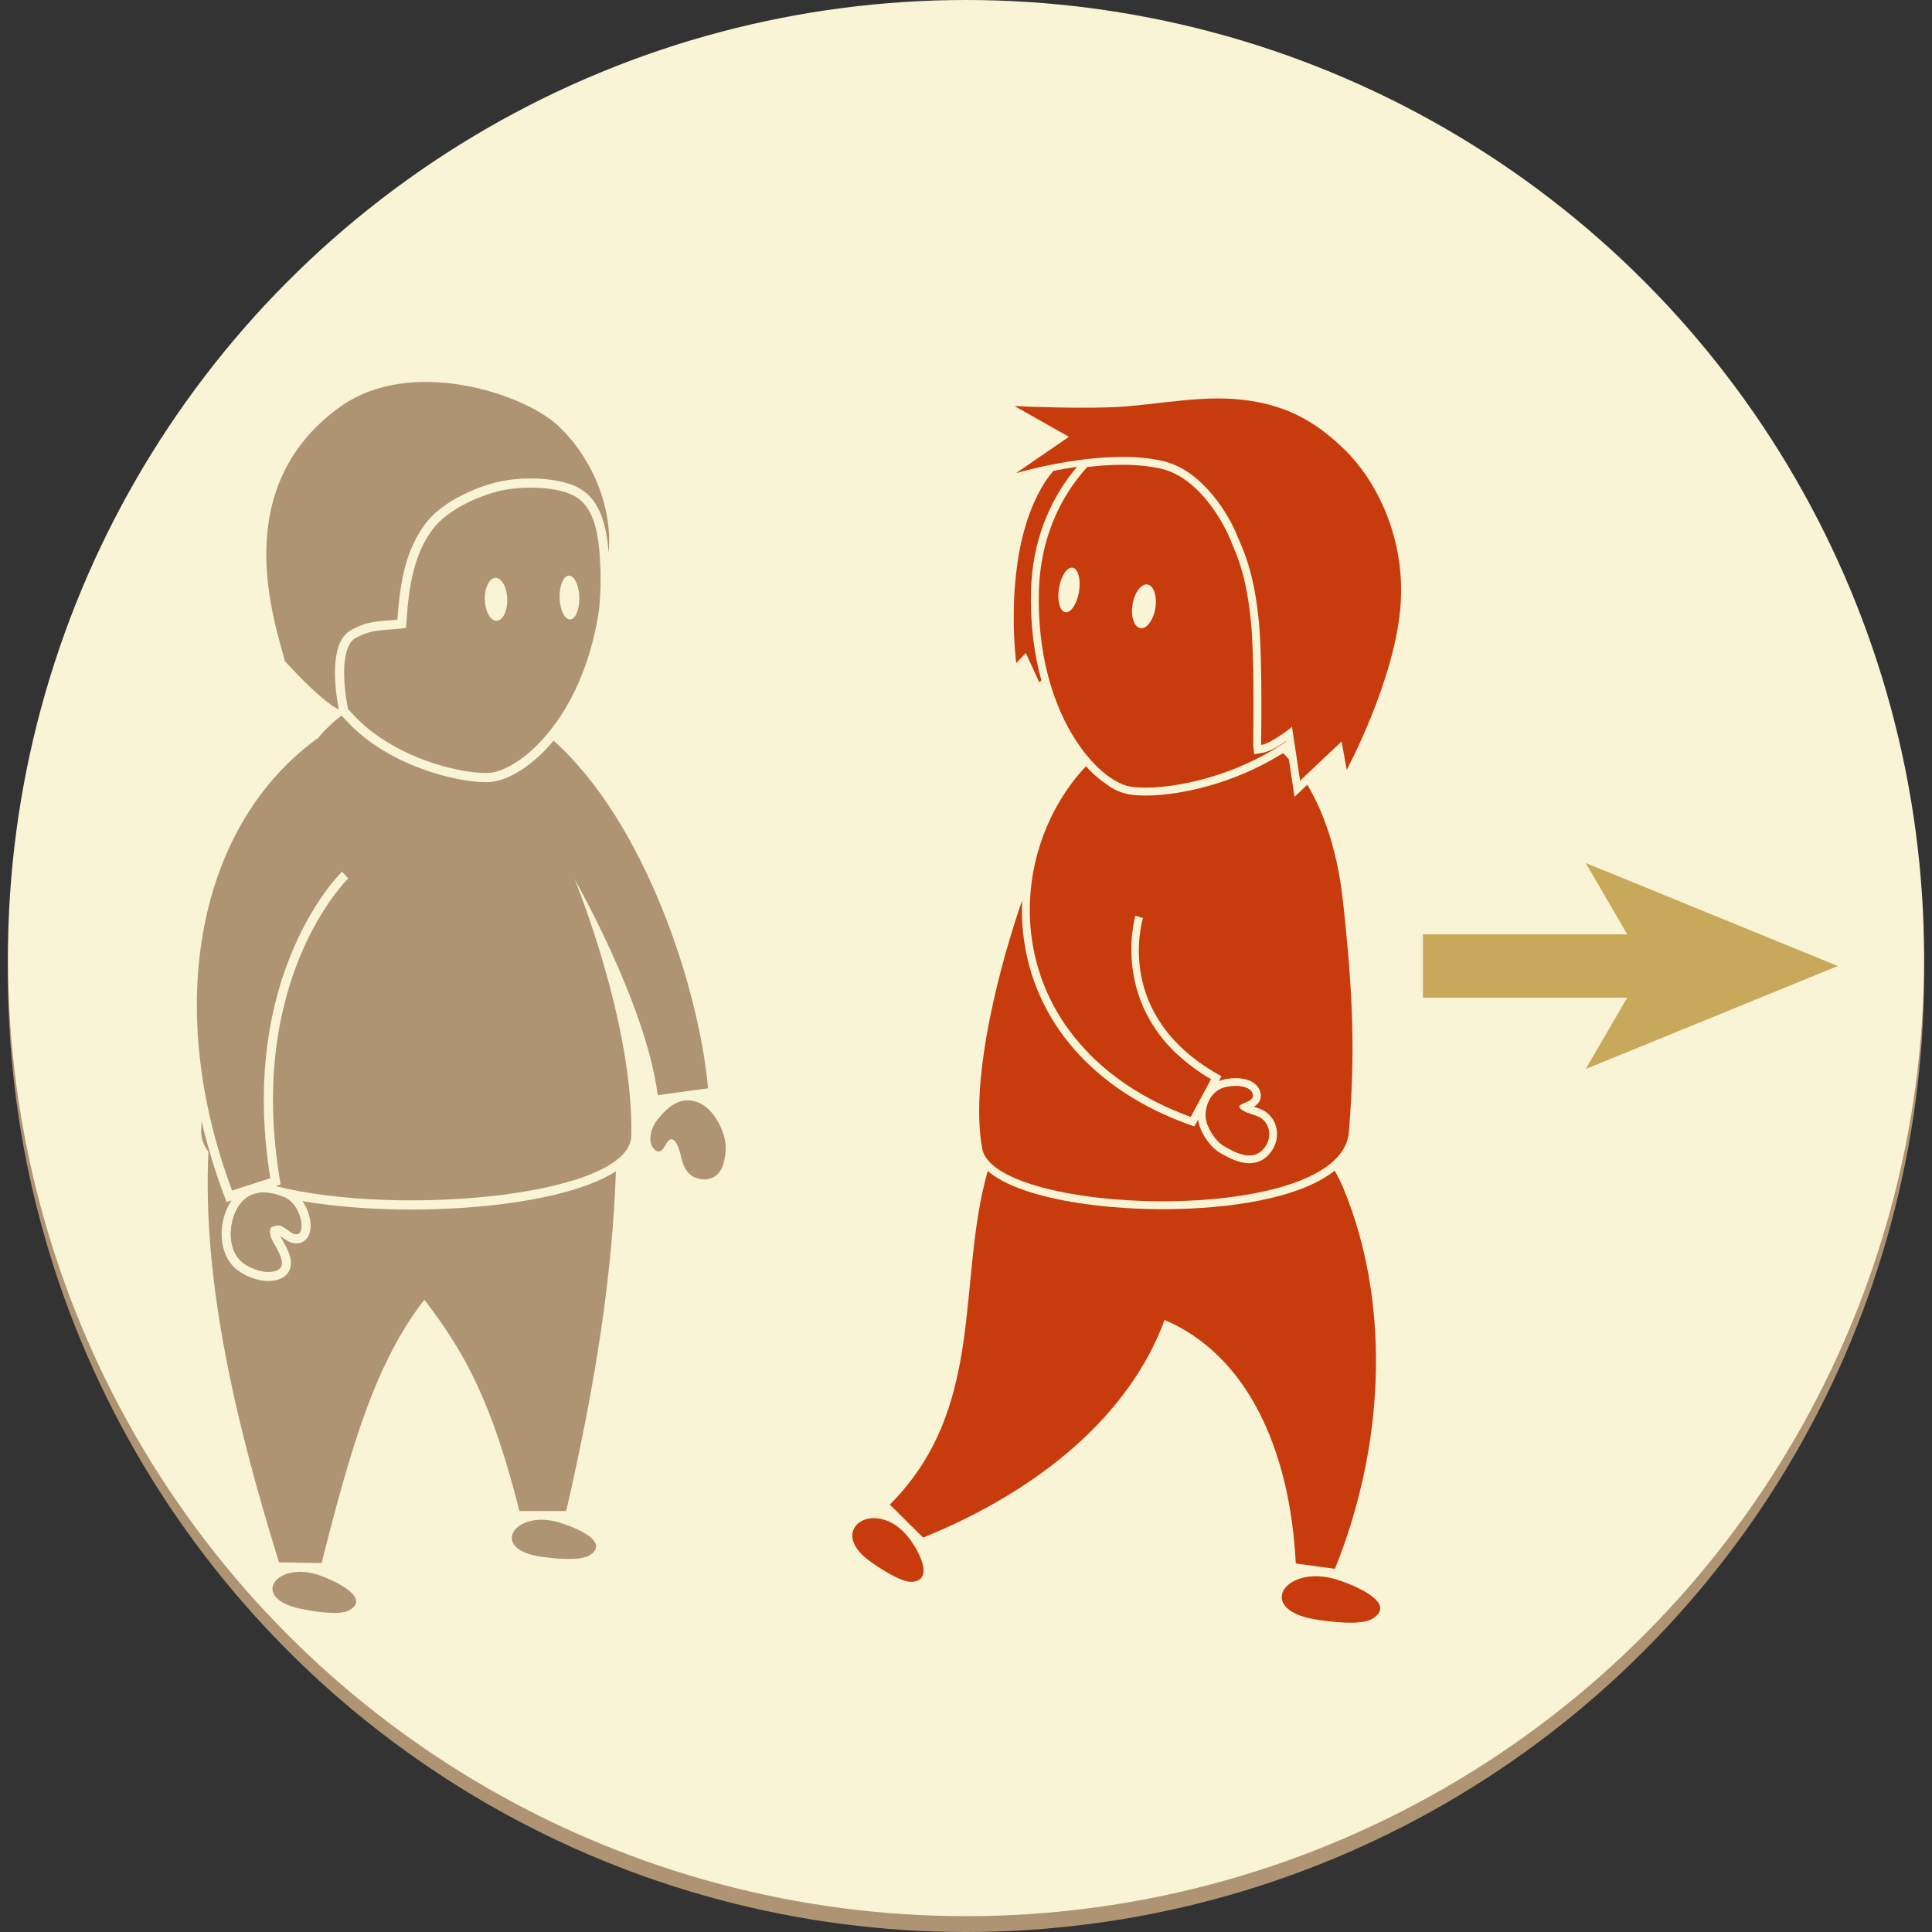 <?xml version="1.0" encoding="utf-8"?>
<!-- Generator: Adobe Illustrator 15.0.2, SVG Export Plug-In . SVG Version: 6.00 Build 0)  -->
<!DOCTYPE svg PUBLIC "-//W3C//DTD SVG 1.1//EN" "http://www.w3.org/Graphics/SVG/1.1/DTD/svg11.dtd">
<svg version="1.1" id="Layer_1" xmlns="http://www.w3.org/2000/svg" xmlns:xlink="http://www.w3.org/1999/xlink" x="0px" y="0px"
	 width="244px" height="244px" viewBox="0 0 244 244" enable-background="new 0 0 244 244" xml:space="preserve">
<rect x="0" y="0" width="244" height="244" fill="#333333" stroke="none"/>
<circle fill="#AF9474" cx="122" cy="123" r="121"/>
<circle fill="#F9F4D5" cx="122" cy="121" r="121"/>
<g>
	<g>
		<g>
			<g>
				<g>
					<g>
						<path fill="#C83B0C" d="M137.535,133.044c3.316,3.378,7.646,6.108,12.839,7.997l2.549-4.732
							c-1.581-0.933-2.915-1.936-4.049-2.975C144.964,132.346,141.034,132.178,137.535,133.044z"/>
					</g>
					<g>
						<path fill="#C83B0C" d="M169.662,150.07c-0.316-0.762-0.691-1.5-1.094-2.228c-4.407,3.513-13.328,4.872-21.723,4.872
							c-8.726,0-18.266-1.527-22.101-4.824c-3.976,14-0.136,29.889-12.364,42.133l4.204,4.164
							c14.813-6.004,26.123-15.557,30.489-27.483c10.386,4.407,15.854,16.263,16.578,30.756l4.945,0.675
							C175.297,181.492,175.336,163.725,169.662,150.07z"/>
					</g>
				</g>
				<g>
					<path fill="#C83B0C" d="M156.908,140.229c-1.527-1.02,1.783-0.783,1.264-2.141c-0.465-1.218-3.064-1.029-4.01-0.57
						c-1.391,0.682-2.008,2.287-1.855,3.75c0.116,1.146,1.262,2.887,2.26,3.461c1.529,0.881,3.602,1.955,4.99,0.369
						c1.043-1.191,1.006-3.024-0.387-3.935C158.736,140.882,157.562,140.663,156.908,140.229z"/>
					<g>
						<path fill="#C83B0C" d="M169.594,113.7c-0.576-5.231-1.986-10.417-4.49-14.594l-0.225,0.212l-1.391,1.314l-0.284-1.893
							l-0.427-2.839c-0.237-0.271-0.48-0.536-0.733-0.792c-6.254,3.941-13.162,5.365-17.351,5.365c-0.723,0-1.387-0.042-1.971-0.124
							c-0.145-0.02-1.434-0.234-2.57-1.014c-1.137-0.78-1.924-1.38-3.004-2.563c-5.099,5.436-7.797,13.282-6.932,21.042
							c1.18,10.547,8.518,18.995,20.156,23.226l2.549-4.731c-13.318-7.861-9.559-20.533-9.52-20.662l0.955,0.297
							c-0.153,0.499-3.627,12.305,9.48,19.738l0.426,0.242l-0.328,0.61c0.568-0.228,1.348-0.371,2.113-0.371
							c1.562,0,2.676,0.571,3.055,1.565c0.394,1.026-0.151,1.67-0.728,2.054c0.071,0.024,0.14,0.048,0.207,0.069
							c0.444,0.147,0.829,0.275,1.132,0.473c0.854,0.557,1.396,1.41,1.534,2.402c0.147,1.071-0.196,2.176-0.942,3.026
							c-0.66,0.755-1.533,1.154-2.524,1.154c-1.32,0-2.611-0.681-3.716-1.315c-1.284-0.736-2.588-2.729-2.752-4.195l-0.469,0.871
							l-0.402-0.143c-12.25-4.314-19.984-13.136-21.221-24.202c-0.156-1.404-0.19-2.811-0.129-4.208
							c-2.447,7.001-6.735,22.188-5.045,31.348c1.568,8.526,45.331,9.889,46.303-2.063
							C171.139,133.359,170.939,125.896,169.594,113.7z"/>
						<path fill="#C83B0C" d="M158.172,138.088c-0.26-0.682-1.188-0.923-2.121-0.923c-0.734,0-1.473,0.149-1.889,0.353
							c-1.391,0.682-2.008,2.287-1.855,3.75c0.116,1.146,1.262,2.887,2.26,3.461c0.959,0.553,2.134,1.183,3.218,1.183
							c0.644,0,1.256-0.222,1.772-0.812c1.043-1.192,1.006-3.025-0.387-3.936c-0.434-0.281-1.607-0.5-2.262-0.936
							C155.381,139.209,158.691,139.445,158.172,138.088z"/>
					</g>
				</g>
				<g>
					<path fill="#C83B0C" d="M166.137,204.521c1.734,0.283,5.738,0.814,7.184-0.078c3.127-1.904-1.893-4.123-4.434-4.936
						C162.35,197.436,158.398,203.27,166.137,204.521z"/>
				</g>
				<g>
					<path fill="#C83B0C" d="M109.856,197.165c1.188,0.851,3.971,2.733,5.383,2.608c3.039-0.267,0.408-4.832-1.193-6.379
						C109.944,189.417,104.549,193.352,109.856,197.165z"/>
				</g>
			</g>
			<g>
				<path fill="#C83B0C" d="M130.21,74.583c0.162-5.967,2.181-11.334,5.81-15.624c-1.062,0.15-2.074,0.321-2.979,0.504
					c-0.354,0.412-0.692,0.857-1.013,1.341c-5.603,8.577-3.68,22.929-3.68,22.929l1.207-1.263l1.707,3.719l0.254-0.268
					C130.617,82.647,130.094,78.869,130.21,74.583z"/>
				<g>
					<g>
						<path fill="#C83B0C" d="M158.971,93.839l0.5,0.006l-0.498-0.096l0.018-1.715l0.771,0.522c0.27,0.183,0.532,0.37,0.788,0.567
							l0.63,0.484l-0.709,0.358c-0.246,0.125-0.479,0.231-0.676,0.3c-0.061,0.021-0.124,0.042-0.188,0.06l-0.645,0.183
							L158.971,93.839z"/>
						<path fill="#F9F4D5" d="M159.479,92.97c0.262,0.177,0.518,0.358,0.766,0.549c-0.225,0.113-0.438,0.211-0.615,0.274
							c-0.054,0.02-0.105,0.037-0.158,0.051c0.002-0.081,0.002-0.188,0.004-0.332C159.477,93.326,159.479,93.155,159.479,92.97
							 M158.499,91.098l-0.021,1.862l-0.002,0.277l-0.002,0.267l-0.004,0.24l-0.001,0.089l-0.017,1.339l1.289-0.365
							c0.074-0.021,0.15-0.046,0.228-0.074c0.19-0.067,0.425-0.17,0.724-0.321l1.42-0.716l-1.26-0.97
							c-0.265-0.203-0.535-0.396-0.812-0.584L158.499,91.098L158.499,91.098z"/>
					</g>
				</g>
			</g>
		</g>
		<polygon fill="#C8A95C" points="232.109,122 200.271,108.994 205.504,118 179.711,118 179.711,126 205.504,126 200.271,135.01 		
			"/>
		<g>
			<g>
				<g>
					<path fill="#AF9474" d="M37.947,203.172c1.471,0.309,4.868,0.909,6.139,0.207c2.741-1.514-1.461-3.6-3.606-4.385
						C34.974,196.977,31.385,201.814,37.947,203.172z"/>
				</g>
				<g>
					<path fill="#AF9474" d="M68.323,196.602c1.486,0.209,4.915,0.604,6.142-0.18c2.638-1.679-1.685-3.502-3.875-4.15
						C64.971,190.602,61.687,195.65,68.323,196.602z"/>
				</g>
				<g>
					<g>
						<path fill="#AF9474" d="M26.171,146.059c-0.884-1.021-1.309-2.144-1.264-3.338c0.008-0.226,0.221-4.715,0.221-4.715
							l0.82,3.514c0.312,1.338,0.676,2.707,1.08,4.068l0.658,2.219L26.171,146.059z"/>
						<path fill="#F9F4D5" d="M25.461,141.633c0.318,1.361,0.681,2.727,1.087,4.098c-0.773-0.892-1.184-1.887-1.143-2.991
							C25.42,142.361,25.444,142.004,25.461,141.633 M24.794,134.379l-0.332,7.208l-0.023,0.445
							c-0.012,0.221-0.024,0.44-0.033,0.669c-0.05,1.326,0.417,2.564,1.387,3.686l3.029,3.493l-1.315-4.435
							c-0.401-1.354-0.762-2.713-1.072-4.04L24.794,134.379L24.794,134.379z"/>
					</g>
					<path fill="#AF9474" d="M89.425,137.443c-1.169-12.828-8.053-33.68-19.509-43.901c-2.868,3.41-6.029,5.224-8.412,5.241h-0.088
						c-3.243,0-9.967-1.464-15.198-5.496c-1.041-0.802-2.076-1.787-3.077-2.923c-0.983,0.735-1.93,1.635-2.846,2.667l0.039,0.055
						c-15.369,10.934-19.769,33.902-11.021,57.281l4.823-1.571c-4.153-25.827,8.922-38.573,9.055-38.7l0.797,0.839
						c-0.129,0.124-12.921,12.646-8.629,38.161l0.082,0.492l-0.635,0.207c15.505,3.934,44.77,1.268,44.927-6.344
						c0.291-14.338-7.155-32.398-7.155-32.398s9.053,15.859,10.486,27.263L89.425,137.443z"/>
				</g>
				<g>
					<path fill="#AF9474" d="M35.465,154.805c0.542,0.236,1.126,0.756,1.456,0.922c1.167,0.597,1.254-0.737,1.093-1.535
						c-0.253-1.256-0.958-2.512-2.186-3.031c-1.499-0.637-3.298-0.887-4.698,0.117c-2.179,1.565-2.754,6.033-0.736,7.953
						c0.53,0.502,1.221,0.854,1.884,1.095c0.731,0.262,1.509,0.387,2.272,0.239c2.208-0.426,0.277-2.938-0.218-4.004
						c-0.227-0.488-0.416-1.203-0.028-1.652C34.719,154.95,34.938,154.578,35.465,154.805z"/>
					<g>
						<g>
							<path fill="#AF9474" d="M33.292,150.605c-0.76,0.01-1.505,0.201-2.161,0.672c-2.179,1.564-2.754,6.033-0.736,7.953
								c0.53,0.5,1.221,0.854,1.884,1.094c0.517,0.186,1.06,0.302,1.603,0.302c0.224,0,0.447-0.019,0.669-0.062
								c2.208-0.426,0.277-2.938-0.218-4.004c-0.227-0.488-0.416-1.203-0.028-1.652c0.023,0.002,0.045,0.003,0.068,0.003
								c0.278,0,0.473-0.181,0.762-0.181c0.097,0,0.205,0.021,0.33,0.074c0.542,0.236,1.126,0.756,1.456,0.922
								c0.203,0.104,0.373,0.148,0.515,0.148c0.675,0,0.711-1.025,0.579-1.684c-0.238-1.184-0.882-2.355-1.979-2.926
								c-0.518-0.111-1.03-0.226-1.515-0.349L33.292,150.605z"/>
						</g>
						<g>
							<path fill="#AF9474" d="M51.919,152.758c-4.946,0-9.681-0.375-13.721-1.068c0.446,0.639,0.775,1.404,0.95,2.273
								c0.075,0.369,0.265,1.635-0.404,2.452c-0.326,0.397-0.791,0.617-1.309,0.617c-0.333,0-0.684-0.093-1.033-0.272
								c-0.214-0.107-0.42-0.254-0.66-0.425c-0.11-0.079-0.232-0.166-0.353-0.247c0.075,0.16,0.186,0.354,0.307,0.57
								c0.604,1.066,1.43,2.531,0.849,3.785c-0.21,0.457-0.691,1.047-1.775,1.256c-0.289,0.056-0.587,0.084-0.89,0.084
								c-0.635,0-1.306-0.125-1.997-0.371c-0.931-0.336-1.7-0.788-2.288-1.344c-1.14-1.086-1.718-2.827-1.583-4.777
								c0.096-1.382,0.548-2.678,1.238-3.686l-0.634,0.207l-0.388-1.037c-0.719-1.922-1.341-3.84-1.885-5.752
								c-0.896,16.985,3.646,35.356,8.894,52.295l5.381,0.082c3.85-15.224,6.873-25.358,12.973-33.25
								c5.205,6.764,8.529,12.947,12.01,26.683h5.902c3.78-16.368,5.821-29.886,6.283-42.903
								C72.665,151.221,62,152.758,51.919,152.758z"/>
						</g>
					</g>
				</g>
				<g>
					<path fill="#AF9474" d="M75.678,76.801l0.025-0.269c0.146-1.575,0.184-3.18,0.127-4.77c-0.147-3.851-0.622-7.529-3.125-9.029
						c-2.055-1.227-5.875-1.333-8.455-0.952c-3.429,0.516-7.742,2.606-9.557,4.999c-2.355,3.106-3.053,6.998-3.375,11.885
						L51.275,79.3l-0.629,0.077c-0.528,0.069-1.024,0.102-1.503,0.136c-0.958,0.063-1.866,0.13-2.815,0.437
						c-0.513,0.164-1.003,0.392-1.507,0.69c-1.417,0.84-1.757,4.32-0.874,8.893c0.889,1.016,1.879,1.993,2.977,2.839
						c4.93,3.8,11.404,5.28,14.57,5.254c3.902-0.026,12.074-6.697,14.144-20.501C75.649,77.026,75.662,76.915,75.678,76.801z
						 M61.231,75.733c-0.043-1.494,0.556-2.727,1.336-2.751c0.78-0.02,1.453,1.175,1.492,2.672c0.048,1.498-0.558,2.727-1.334,2.749
						C61.939,78.426,61.275,77.229,61.231,75.733z M73.167,75.43c0.042,1.527-0.481,2.781-1.165,2.801
						c-0.689,0.02-1.283-1.202-1.326-2.73c-0.041-1.529,0.479-2.784,1.168-2.803C72.527,72.677,73.12,73.901,73.167,75.43z"/>
					<g>
						<path fill="#AF9474" d="M44.232,79.644c0.592-0.35,1.162-0.61,1.739-0.795c1.109-0.36,2.165-0.43,3.089-0.491l0.119-0.008
							c0.326-0.023,0.661-0.048,1.006-0.084c0.346-4.945,1.11-8.92,3.586-12.186c2.166-2.853,6.926-4.934,10.31-5.444
							c0.921-0.136,1.943-0.208,2.957-0.208c1.518,0,4.35,0.171,6.262,1.312c2.51,1.505,3.291,4.644,3.57,8.072
							c0.547-6.245-2.499-12.521-6.532-16.181c-4.308-3.906-18.41-8.652-27.345-2.274c-14.488,10.334-8.127,27.647-7.008,32.158
							c1.942,2.082,4.799,5.08,6.801,6.1C42.302,87.046,41.546,81.237,44.232,79.644z"/>
					</g>
				</g>
			</g>
			<g>
				<path fill="#AF9474" d="M85.917,145.682c0.044,0.161,0.08,0.312,0.104,0.428c0.273,1.271,0.865,2.496,2.294,2.771
					c1.533,0.295,2.63-0.438,3.05-1.914c0.339-1.203,0.417-2.416,0.033-3.629c-0.602-1.916-2.01-4.138-4.218-4.35
					c-1.83-0.176-3.141,1.154-4.177,2.459c-0.673,0.846-1.318,2.633-0.441,3.623c0.756,0.85,1.236,0.004,1.533-0.543
					C84.957,142.932,85.628,144.623,85.917,145.682z"/>
			</g>
		</g>
	</g>
	<g>
		<path fill="#C83B0C" d="M147.051,58.273c4.928,1.236,8.234,6.889,9.238,9.462c0.576,1.474,2.085,4.157,2.709,10.911
			c0.47,5.05,0.26,15.344,0.271,15.446c1.34-0.22,3.905-2.288,3.905-2.288l1.019,6.787l5.246-4.955l0.641,3.59
			c0,0,5.916-10.964,6.768-20.376c0.81-8.942-3.19-16.299-6.932-19.965c-3.109-3.039-6.398-5.23-11.205-6.129
			c-5.311-0.987-9.848-0.053-16.051,0.533c-4.942,0.466-14.535-0.006-14.535-0.006l6.873,3.883l-6.691,4.597
			C128.307,59.764,139.548,56.389,147.051,58.273z"/>
		<path fill="#C83B0C" d="M162.434,93.599c-0.924,0.632-2.109,1.334-3.002,1.48l-1.025,0.168l-0.129-1.032
			c-0.01-0.082-0.01-0.082-0.002-0.73c0.084-6.936-0.008-11.897-0.272-14.748c-0.524-5.677-1.667-8.341-2.351-9.933
			c-0.112-0.264-0.213-0.497-0.295-0.707c-0.807-2.069-3.914-7.692-8.551-8.855c-1.432-0.359-3.129-0.542-5.047-0.542
			c-1.494,0-3.008,0.113-4.453,0.283c-3.55,3.913-5.923,9.216-6.098,15.626c-0.421,15.579,7.498,24.173,11.65,24.75
			c3.949,0.554,12.43-0.844,19.582-5.709L162.434,93.599z M136.273,74.715c-0.252,1.554-1.025,2.718-1.729,2.604
			c-0.69-0.109-1.058-1.464-0.803-3.015c0.25-1.552,1.024-2.72,1.722-2.607C136.16,71.81,136.525,73.162,136.273,74.715z
			 M145.914,76.81c-0.25,1.522-1.091,2.65-1.889,2.521c-0.793-0.129-1.238-1.466-0.991-2.986c0.247-1.526,1.091-2.652,1.888-2.524
			C145.711,73.95,146.16,75.289,145.914,76.81z"/>
	</g>
</g>
</svg>

